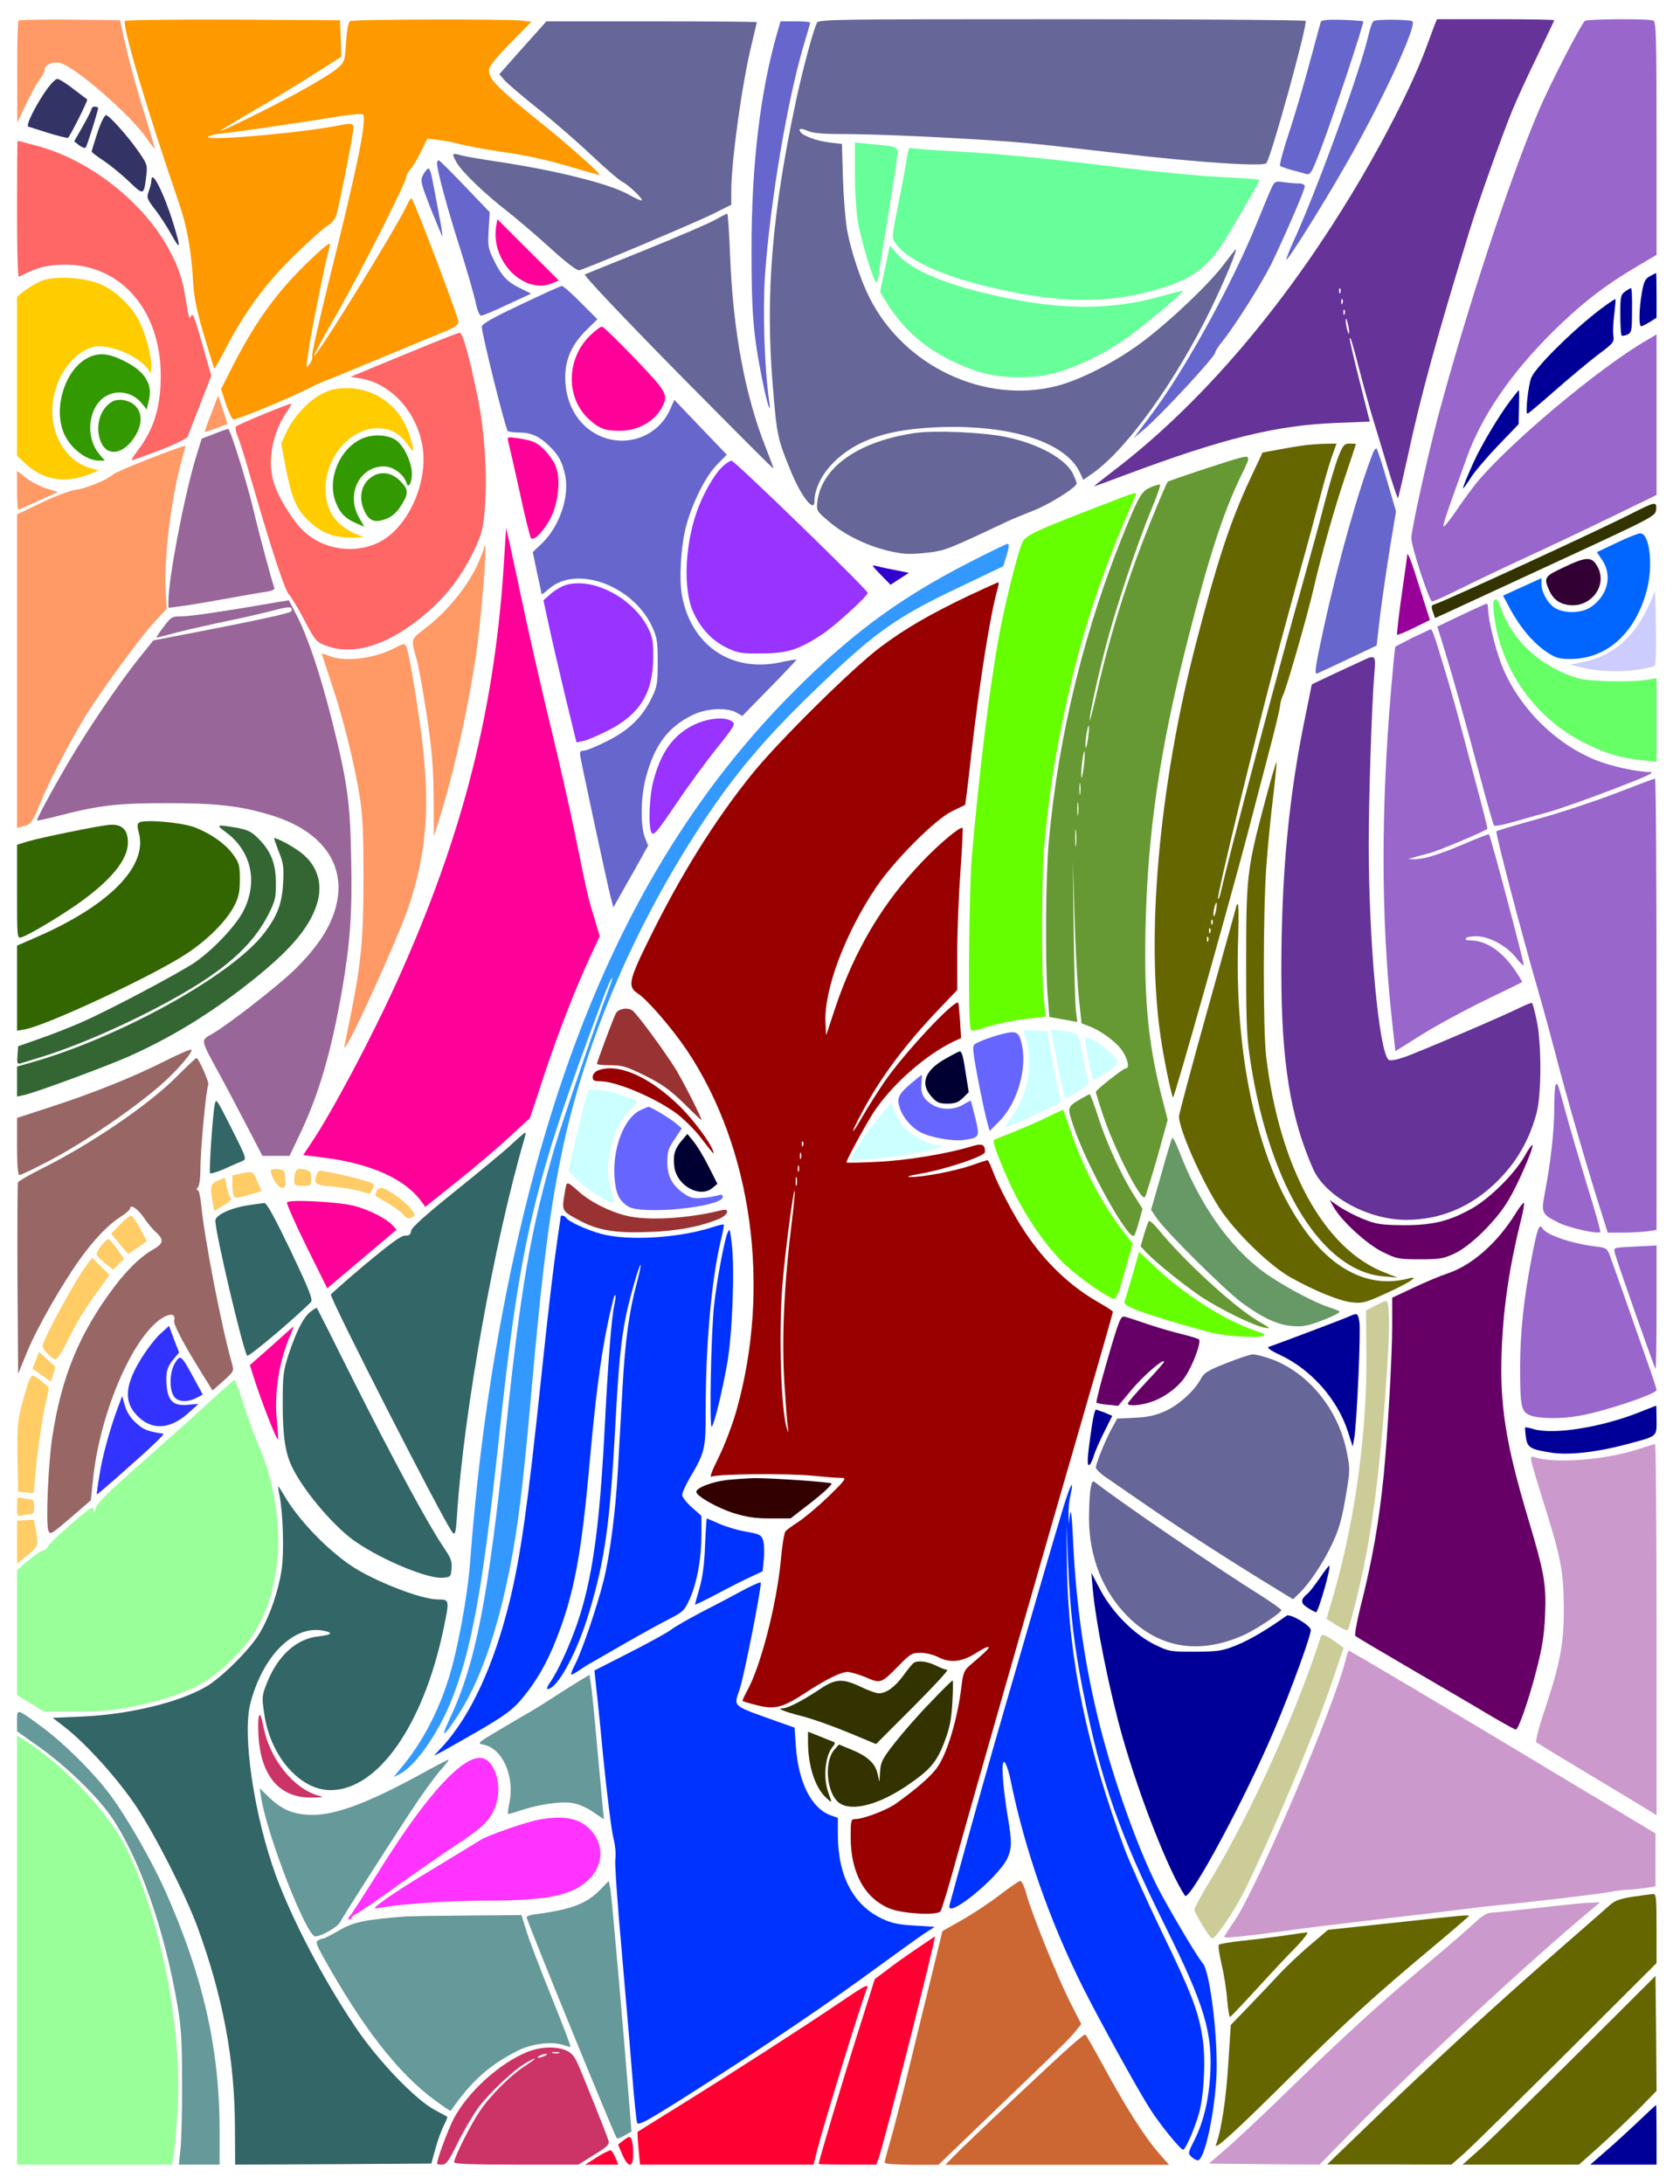<?xml version="1.0" encoding="UTF-8" standalone="no"?>
<svg
   xmlns:dc="http://purl.org/dc/elements/1.1/"
   xmlns:cc="http://creativecommons.org/ns#"
   xmlns:rdf="http://www.w3.org/1999/02/22-rdf-syntax-ns#"
   xmlns:svg="http://www.w3.org/2000/svg"
   xmlns="http://www.w3.org/2000/svg"
   xmlns:sodipodi="http://sodipodi.sourceforge.net/DTD/sodipodi-0.dtd"
   xmlns:inkscape="http://www.inkscape.org/namespaces/inkscape"
   version="1.0"
   width="788pt"
   height="1024pt"
   viewBox="0 0 788 1024"
   preserveAspectRatio="xMidYMid meet"
   id="svg2"
   inkscape:version="0.91 r13725"
   sodipodi:docname="UNADJUSTEDNONRAW_thumb_77a.svg">
  <defs
     id="defs348" />
  <sodipodi:namedview
     pagecolor="#ffffff"
     bordercolor="#666666"
     borderopacity="1"
     objecttolerance="10"
     gridtolerance="10"
     guidetolerance="10"
     inkscape:pageopacity="0"
     inkscape:pageshadow="2"
     inkscape:window-width="1920"
     inkscape:window-height="974"
     id="namedview346"
     showgrid="false"
     inkscape:zoom="0.7375"
     inkscape:cx="443.03431"
     inkscape:cy="326.35938"
     inkscape:window-x="0"
     inkscape:window-y="1"
     inkscape:window-maximized="1"
     inkscape:current-layer="svg2" />
  <g
     transform="translate(0,1024) scale(0.1,-0.1)"
     fill="#000000"
     stroke="none"
     id="g6">
    <path
       d="M87 10144 c-4 -4 -7 -113 -6 -243 l0 -236 40 84 c22 47 51 99 64 117 14 18 25 40 25 48 0 22 37 38 71 31 68 -15 330 -242 405 -351 21 -30 39 -53 40 -51 1 1 -22 80 -52 176 -30 95 -67 230 -83 300 l-28 126 -235 3 c-129 1 -237 -1 -241 -4z"
       id="path8"
       style="fill:#ff9966" />
    <path
       d="M586 10142 c-14 -22 104 -419 253 -853 37 -107 58 -221 66 -359 5 -83 15 -137 51 -260 26 -85 47 -156 49 -158 2 -2 24 37 50 87 90 173 180 298 309 427 67 66 140 133 163 149 32 20 46 38 53 65 13 50 66 312 74 373 8 53 9 53 -73 37 -197 -37 -659 -75 -601 -49 14 6 41 12 60 13 48 4 378 52 527 77 68 11 128 17 134 13 23 -14 -21 -232 -161 -793 -44 -178 -78 -331 -76 -340 3 -9 -3 -27 -13 -40 -17 -23 -17 -19 1 95 17 105 79 409 94 458 9 26 -11 13 -87 -59 -154 -146 -257 -286 -364 -495 l-58 -114 22 -68 c13 -38 28 -71 35 -74 13 -5 248 92 358 147 31 16 74 35 95 42 21 8 133 54 248 102 116 48 243 101 283 117 54 22 72 35 72 49 0 23 -211 579 -220 579 -4 0 -14 -15 -22 -34 -54 -113 -424 -713 -434 -703 -3 2 48 96 113 208 113 199 315 598 319 630 0 9 10 26 21 38 10 11 32 48 48 81 l29 60 50 -6 c28 -3 75 -12 104 -20 30 -8 115 -24 189 -35 139 -20 222 -39 372 -84 47 -14 88 -25 93 -25 12 0 -160 153 -282 250 -207 166 -245 206 -235 250 3 14 49 68 102 121 l95 97 -38 5 c-64 8 -798 7 -812 -2 -8 -5 -15 -41 -19 -100 -6 -91 -6 -92 -44 -124 -20 -18 -100 -66 -176 -108 -138 -76 -387 -198 -368 -181 6 5 82 51 170 102 88 51 213 127 278 169 l118 75 -3 86 -3 85 -502 3 c-276 1 -504 -2 -507 -6z"
       id="path10"
       style="fill:#ff9900" />
    <path
       d="M3832 10133 c-17 -31 -71 -234 -101 -378 -110 -519 -141 -897 -107 -1315 20 -246 22 -256 89 -418 46 -111 107 -187 107 -134 0 58 34 127 88 182 108 108 258 158 497 167 337 12 592 -70 660 -212 l16 -35 46 32 c161 115 388 431 554 772 61 125 124 276 115 276 -2 0 -26 -31 -55 -69 -66 -89 -247 -262 -381 -363 -122 -92 -290 -179 -404 -208 -338 -86 -716 92 -878 415 -39 76 -85 214 -103 307 -9 46 -18 157 -21 248 l-5 165 -59 7 c-58 7 -125 31 -136 50 -11 17 3 18 38 3 27 -11 78 -14 199 -14 172 -1 637 -24 824 -42 61 -5 261 -28 445 -49 356 -42 666 -62 680 -45 22 26 194 650 184 667 -3 4 -518 8 -1144 8 -1075 0 -1140 -1 -1148 -17z"
       id="path12"
       style="fill:#666699" />
    <path
       d="M6195 10137 c-2 -6 -20 -73 -40 -147 -47 -174 -78 -279 -122 -413 -19 -60 -32 -111 -29 -115 4 -3 28 -12 54 -19 26 -7 57 -15 68 -19 20 -5 26 5 64 103 54 139 210 606 204 613 -3 2 -48 5 -100 7 -68 2 -96 -1 -99 -10z"
       id="path14"
       style="fill:#6666cc" />
    <path
       d="M6443 10141 c-6 -3 -16 -31 -23 -61 -39 -172 -242 -730 -354 -974 -20 -44 -34 -81 -32 -83 6 -6 166 248 274 437 166 287 335 650 318 679 -6 10 -169 12 -183 2z"
       id="path16"
       style="fill:#6666cc" />
    <path
       d="M6729 10123 c-6 -16 -22 -59 -36 -97 -66 -183 -224 -490 -387 -751 -321 -518 -696 -948 -1085 -1244 -51 -39 -91 -71 -89 -71 3 0 70 24 149 54 458 171 704 232 989 243 l155 6 -47 186 c-26 102 -47 193 -47 201 1 21 12 -15 48 -155 17 -66 42 -156 55 -200 14 -44 46 -151 72 -238 26 -86 49 -155 51 -153 2 2 22 87 44 187 61 287 138 567 293 1071 43 140 150 440 201 564 20 49 72 162 116 252 43 90 79 165 79 167 0 3 -124 5 -275 5 l-275 0 -11 -27z m-442 -1255 c-3 -8 -6 -5 -6 6 -1 11 2 17 5 13 3 -3 4 -12 1 -19z m10 -50 c-3 -8 -6 -5 -6 6 -1 11 2 17 5 13 3 -3 4 -12 1 -19z m10 -50 c-3 -8 -6 -5 -6 6 -1 11 2 17 5 13 3 -3 4 -12 1 -19z m21 -83 c0 -16 -2 -15 -8 5 -4 14 -8 34 -8 45 0 16 2 15 8 -5 4 -14 8 -34 8 -45z"
       id="path18"
       style="fill:#663399" />
    <path
       d="M7434 10142 c-16 -11 -166 -301 -217 -422 -139 -327 -336 -928 -471 -1430 -47 -177 -126 -533 -126 -572 -1 -40 84 -298 97 -298 8 0 62 24 121 54 60 30 198 96 308 147 109 50 295 138 412 195 l212 103 0 376 0 377 -47 -28 c-224 -130 -646 -484 -798 -669 -18 -22 -61 -80 -94 -129 -34 -50 -61 -82 -61 -74 0 15 21 77 112 328 69 191 207 392 402 585 134 132 242 216 398 308 l88 52 0 546 c0 490 -2 547 -16 553 -22 9 -307 7 -320 -2z"
       id="path20"
       style="fill:#9966cc" />
    <path
       d="M2452 10016 l-110 -124 26 -30 c15 -16 84 -75 153 -130 69 -55 181 -152 250 -217 68 -64 135 -122 149 -128 30 -15 104 -87 89 -87 -6 0 -35 13 -63 29 -86 49 -339 112 -606 152 -74 11 -151 24 -170 29 -51 14 -52 13 -31 -27 22 -44 133 -151 247 -239 43 -34 132 -110 197 -169 78 -71 124 -105 135 -102 46 13 543 223 622 262 l90 45 0 63 c0 141 51 510 96 691 13 54 24 101 24 102 0 2 -222 4 -494 4 l-493 0 -111 -124z"
       id="path22"
       style="fill:#666699" />
    <path
       d="M3646 10088 c-80 -278 -121 -619 -121 -1018 0 -300 8 -401 51 -614 23 -115 43 -173 31 -91 -21 146 -30 420 -19 581 24 348 107 838 187 1100 14 45 25 85 25 88 0 3 -31 6 -69 6 l-70 0 -15 -52z"
       id="path24"
       style="fill:#6666cc" />
    <path
       d="M224 9827 c-52 -71 -106 -177 -91 -181 6 -2 50 -15 95 -30 46 -14 87 -24 91 -22 9 6 95 176 90 180 -2 1 -31 23 -65 49 -33 26 -67 47 -75 47 -8 0 -28 -20 -45 -43z"
       id="path26"
       style="fill:#333366" />
    <path
       d="M430 9731 c0 -5 -18 -42 -41 -82 l-41 -72 23 -18 c13 -10 27 -15 31 -11 6 7 58 171 58 185 0 4 -7 7 -15 7 -8 0 -15 -4 -15 -9z"
       id="path28"
       style="fill:#333366" />
    <path
       d="M457 9618 c-15 -46 -27 -86 -27 -89 0 -3 26 -23 58 -44 31 -21 85 -65 118 -97 68 -65 69 -65 80 27 6 50 4 56 -34 111 -51 74 -140 174 -155 174 -7 0 -25 -37 -40 -82z"
       id="path30"
       style="fill:#333366" />
    <path
       d="M80 9259 c0 -176 3 -319 8 -317 80 41 115 51 185 56 279 18 480 -199 481 -518 0 -149 -32 -254 -110 -355 -20 -26 -30 -46 -23 -43 154 53 253 96 260 113 4 11 31 79 59 152 l51 131 -43 151 c-35 124 -44 147 -52 129 -7 -19 -11 -6 -22 62 -16 105 -35 166 -81 250 -120 222 -372 420 -616 485 -51 14 -93 25 -94 25 -2 0 -3 -144 -3 -321z"
       id="path32"
       style="fill:#ff6666" />
    <path
       d="M4010 9427 c0 -85 6 -181 15 -233 16 -87 68 -261 84 -277 5 -5 12 18 15 50 4 32 25 165 47 295 21 130 39 248 39 262 0 28 -6 30 -132 41 l-68 7 0 -145z"
       id="path34"
       style="fill:#66ff99" />
    <path
       d="M4254 9503 c-3 -27 -21 -122 -39 -213 -33 -162 -33 -165 -14 -191 61 -87 249 -167 522 -223 268 -56 470 -56 676 -1 195 53 270 108 365 270 32 55 78 133 102 174 25 41 42 76 40 78 -2 3 -84 8 -183 13 -98 5 -306 25 -463 44 -365 45 -548 63 -790 77 -107 6 -198 13 -202 15 -4 2 -10 -17 -14 -43z"
       id="path36"
       style="fill:#66ff99" />
    <path
       d="M2050 9473 c0 -32 49 -214 110 -404 32 -102 64 -213 71 -247 8 -38 18 -62 26 -62 8 0 63 23 124 52 l110 51 -46 23 c-64 30 -91 58 -127 131 -29 59 -30 68 -26 145 l5 83 -115 120 c-63 66 -119 122 -124 123 -4 2 -8 -5 -8 -15z"
       id="path38"
       style="fill:#6666cc" />
    <path
       d="M1985 9421 c-14 -28 -13 -35 36 -161 29 -72 53 -129 54 -128 2 2 -6 50 -17 108 -11 58 -24 129 -30 158 -5 28 -13 52 -18 52 -5 0 -16 -13 -25 -29z"
       id="path40"
       style="fill:#6666cc" />
    <path
       d="M710 9393 c0 -9 -5 -31 -12 -49 -11 -31 -9 -36 29 -86 23 -29 57 -82 77 -118 43 -77 45 -66 10 49 -45 146 -104 263 -104 204z"
       id="path42"
       style="fill:#333366" />
    <path
       d="M5969 9369 c-7 -13 -39 -89 -71 -168 -116 -288 -339 -693 -494 -900 l-86 -115 51 43 c79 67 331 339 331 358 0 6 14 28 31 49 61 75 188 277 233 368 64 133 156 345 156 362 0 9 -11 14 -32 14 -18 0 -49 3 -70 6 -31 5 -38 3 -49 -17z"
       id="path44"
       style="fill:#6666cc" />
    <path
       d="M3354 9209 c-28 -16 -174 -79 -325 -140 -151 -61 -280 -113 -286 -116 -7 -3 177 -198 434 -459 246 -249 448 -452 450 -450 2 1 -13 41 -32 89 -100 248 -158 558 -171 921 -4 102 -10 185 -13 185 -3 -1 -29 -14 -57 -30z"
       id="path46"
       style="fill:#666699" />
    <path
       d="M2327 9178 c-26 -164 133 -323 266 -265 l28 12 -144 143 -144 144 -6 -34z"
       id="path48"
       style="fill:#ff0099" />
    <path
       d="M4151 8980 l-23 -109 23 -38 c97 -160 226 -261 424 -331 103 -36 253 -42 365 -13 106 27 241 92 347 168 85 60 266 213 261 219 -2 1 -41 -8 -87 -21 -260 -76 -518 -71 -864 16 -202 51 -336 113 -395 185 l-28 33 -23 -109z"
       id="path50"
       style="fill:#66ff99" />
    <path
       d="M7739 8945 c-22 -12 -29 -25 -38 -78 -13 -73 -15 -157 -3 -157 4 0 22 9 40 20 l32 20 0 105 c0 58 -1 105 -2 105 -2 -1 -15 -7 -29 -15z"
       id="path52"
       style="fill:#000099" />
    <path
       d="M192 8922 c-24 -10 -59 -31 -78 -46 l-34 -27 0 -373 0 -373 43 -40 c82 -75 185 -91 298 -46 l43 17 -33 9 c-129 33 -208 178 -180 331 20 113 95 212 181 238 69 21 216 -38 263 -104 15 -22 15 -22 15 12 0 54 -27 155 -56 212 -38 76 -118 150 -189 178 -82 31 -213 37 -273 12z"
       id="path54"
       style="fill:#ffcc00" />
    <path
       d="M2443 8812 c-134 -63 -183 -91 -183 -104 0 -36 112 -483 122 -490 7 -3 30 -6 52 -6 56 0 94 -17 139 -60 47 -45 64 -76 78 -141 21 -99 -26 -238 -108 -318 l-44 -42 20 -96 c12 -52 21 -97 21 -101 0 -3 16 8 35 25 129 113 393 16 483 -176 24 -52 27 -69 27 -168 0 -100 -3 -115 -28 -167 -45 -92 -106 -151 -209 -203 -49 -25 -99 -45 -110 -45 -17 0 -19 -5 -16 -27 11 -60 129 -611 142 -658 l13 -50 17 30 c9 17 46 82 82 145 l64 115 -15 37 c-22 57 -20 197 6 288 41 149 103 231 217 287 65 32 159 37 206 12 l28 -16 128 131 c71 72 127 132 126 133 -1 2 -36 -4 -77 -13 -229 -48 -416 79 -460 312 -15 79 -5 241 21 334 31 110 92 231 145 283 l44 45 -123 128 -123 129 -20 -45 c-51 -114 -176 -171 -297 -136 -111 33 -185 133 -194 261 -6 98 23 171 95 244 l55 54 -78 78 c-43 44 -83 79 -89 78 -5 0 -92 -39 -192 -87z"
       id="path56"
       style="fill:#6666cc" />
    <path
       d="M7623 8873 c-21 -14 -23 -23 -23 -108 0 -50 3 -94 6 -98 3 -3 16 -1 27 4 20 9 22 18 22 115 1 57 -1 104 -5 103 -3 0 -15 -7 -27 -16z"
       id="path58"
       style="fill:#000099" />
    <path
       d="M7508 8791 c-127 -96 -304 -271 -325 -321 -15 -34 -29 -170 -19 -170 4 0 62 49 129 108 67 59 157 134 200 167 76 57 79 60 74 94 -2 20 0 65 5 100 4 35 7 66 5 68 -2 2 -33 -19 -69 -46z"
       id="path60"
       style="fill:#000099" />
    <path
       d="M2768 8667 c-114 -111 -115 -297 -2 -396 47 -42 73 -51 140 -51 87 0 164 43 200 112 30 57 22 70 -127 226 -78 81 -147 148 -154 150 -7 2 -32 -17 -57 -41z"
       id="path62"
       style="fill:#ff0099" />
    <path
       d="M1930 8591 c-118 -48 -231 -95 -250 -103 l-35 -15 43 -7 c143 -22 265 -154 293 -315 28 -159 -54 -359 -179 -440 -118 -75 -288 -55 -386 47 -51 52 -114 157 -133 222 -29 101 -6 228 61 327 14 20 24 38 22 40 -4 4 -248 -96 -259 -107 -5 -4 -1 -25 8 -46 9 -22 31 -91 49 -154 104 -362 171 -566 191 -587 11 -12 45 -67 73 -122 50 -94 55 -101 100 -118 132 -51 301 4 474 154 92 79 158 165 214 277 40 81 48 107 56 187 16 154 3 381 -32 549 -39 190 -70 300 -84 300 -6 0 -108 -40 -226 -89z"
       id="path64"
       style="fill:#ff6666" />
    <path
       d="M410 8561 c-98 -51 -155 -212 -118 -332 23 -78 106 -149 174 -149 l26 0 -26 30 c-51 61 -57 158 -15 227 49 80 158 84 217 8 l20 -25 10 41 c20 79 -20 141 -123 190 -70 34 -116 36 -165 10z"
       id="path66"
       style="fill:#339900" />
    <path
       d="M1513 8395 c-64 -32 -137 -110 -169 -180 l-25 -54 21 -113 c27 -139 49 -193 103 -246 65 -63 129 -87 227 -83 l35 2 -35 15 c-97 42 -143 110 -143 214 0 147 117 282 243 282 60 0 103 -22 140 -74 34 -47 36 -43 14 32 -41 139 -157 229 -295 230 -50 0 -77 -6 -116 -25z"
       id="path68"
       style="fill:#ffcc00" />
    <path
       d="M7081 8357 c-50 -68 -111 -169 -151 -247 -31 -62 -72 -160 -67 -160 2 0 19 23 37 52 18 28 76 96 128 150 l95 99 2 79 c1 44 1 80 -1 80 -2 0 -21 -24 -43 -53z"
       id="path70"
       style="fill:#000099" />
    <path
       d="M992 8303 c-18 -45 -32 -85 -32 -88 0 -4 102 33 106 38 1 1 -9 31 -21 67 l-22 65 -31 -82z"
       id="path72"
       style="fill:#ff9966" />
    <path
       d="M535 8361 c-63 -27 -93 -119 -62 -193 29 -70 104 -60 157 21 54 81 32 159 -50 175 -14 3 -34 1 -45 -3z"
       id="path74"
       style="fill:#339900" />
    <path
       d="M1005 8206 l-59 -23 -29 -94 c-54 -181 -126 -558 -127 -666 l0 -33 48 6 c26 3 119 18 207 34 88 16 179 32 203 35 27 4 42 11 39 18 -12 32 -70 247 -97 362 -32 134 -110 385 -120 384 -3 0 -32 -10 -65 -23z"
       id="path76"
       style="fill:#996699" />
    <path
       d="M4295 8210 c-266 -38 -440 -159 -461 -321 -5 -43 -4 -45 50 -91 88 -77 222 -136 346 -153 25 -4 81 -2 125 4 80 10 88 13 370 146 28 13 82 35 120 50 71 26 205 110 205 128 0 5 -7 24 -16 43 -34 72 -162 143 -316 175 -106 22 -331 32 -423 19z"
       id="path78"
       style="fill:#666699" />
    <path
       d="M1695 8182 c-104 -49 -161 -190 -121 -295 19 -52 47 -80 98 -101 l37 -16 -25 43 c-62 109 2 240 117 240 42 0 92 -36 105 -76 9 -30 25 -5 26 40 0 49 -30 119 -66 152 -35 33 -115 39 -171 13z"
       id="path80"
       style="fill:#339900" />
    <path
       d="M2383 8174 c3 -11 27 -116 53 -234 25 -118 50 -219 55 -224 14 -15 67 42 96 104 31 65 42 169 23 224 -14 44 -62 101 -99 120 -14 8 -50 17 -80 21 -49 7 -53 6 -48 -11z"
       id="path82"
       style="fill:#ff0099" />
    <path
       d="M6125 8153 c-16 -2 -69 -10 -116 -19 l-87 -16 -55 -117 c-96 -203 -159 -396 -261 -792 -171 -668 -232 -1365 -161 -1838 15 -104 50 -269 57 -277 6 -5 265 915 347 1226 32 124 80 306 106 405 26 99 48 191 49 205 1 14 7 36 14 50 17 35 115 377 141 490 37 162 99 383 151 537 27 81 50 149 50 151 0 1 -13 2 -29 2 -26 0 -31 -6 -54 -62 -13 -35 -41 -128 -62 -208 -20 -80 -68 -255 -106 -390 -107 -376 -342 -1262 -382 -1440 -5 -25 -12 -40 -14 -34 -5 16 171 743 274 1129 25 94 76 280 113 415 38 135 80 292 95 350 15 58 37 135 50 173 l24 67 -57 -1 c-31 -1 -70 -4 -87 -6z m-421 -2182 c-4 -17 -9 -30 -11 -27 -3 2 -2 19 2 36 4 17 9 30 11 27 2 -2 1 -18 -2 -36z m-17 -63 c-3 -8 -6 -5 -6 6 -1 11 2 17 5 13 3 -3 4 -12 1 -19z m-10 -40 c-3 -8 -6 -5 -6 6 -1 11 2 17 5 13 3 -3 4 -12 1 -19z m-10 -40 c-3 -8 -6 -5 -6 6 -1 11 2 17 5 13 3 -3 4 -12 1 -19z"
       id="path84"
       style="fill:#666600" />
    <path
       d="M700 8089 c-85 -33 -161 -66 -170 -74 -27 -25 -125 -65 -176 -72 -26 -3 -99 -31 -161 -61 l-113 -54 0 -735 0 -735 27 7 c37 9 45 18 78 100 45 111 149 310 222 427 85 134 261 373 326 441 l49 52 -5 80 c-9 151 25 435 73 609 11 39 20 72 20 73 0 6 -20 -1 -170 -58z"
       id="path86"
       style="fill:#ff9966" />
    <path
       d="M6439 8114 c-68 -174 -161 -504 -229 -813 -41 -189 -46 -225 -32 -219 5 2 70 32 144 67 l135 64 17 146 c10 80 31 222 46 315 l28 168 -42 144 c-23 79 -45 146 -49 150 -3 4 -12 -6 -18 -22z"
       id="path88"
       style="fill:#6666cc" />
    <path
       d="M5815 8093 c-51 -13 -331 -106 -338 -112 -4 -4 -38 -84 -76 -177 -112 -275 -192 -531 -257 -814 -18 -80 -33 -137 -33 -127 -1 24 34 186 76 347 44 170 146 478 211 635 28 66 47 121 43 123 -4 1 -24 -4 -44 -13 -40 -17 -52 -35 -112 -180 -196 -474 -321 -979 -366 -1485 -14 -163 -17 -541 -6 -702 l9 -117 36 -6 c21 -4 50 -9 66 -12 l29 -5 -7 58 c-3 33 -8 203 -10 379 l-4 320 8 -260 c4 -143 13 -315 20 -382 l13 -122 30 -11 c53 -18 129 -72 158 -113 29 -40 39 -87 19 -87 -12 0 -140 -101 -140 -110 0 -4 14 -49 31 -101 52 -159 180 -412 199 -393 4 5 30 89 58 186 l49 177 -24 93 c-67 258 -87 462 -80 801 9 447 66 838 197 1352 102 401 167 600 253 778 44 89 43 92 -8 80z m-711 -1312 c-4 -28 -9 -50 -11 -47 -3 3 -2 28 2 56 4 28 9 49 12 47 2 -3 1 -28 -3 -56z m-20 -130 c-4 -34 -9 -60 -11 -57 -3 3 -2 32 2 66 4 34 9 59 12 57 2 -3 1 -33 -3 -66z m-17 -133 c-2 -13 -4 -3 -4 22 0 25 2 35 4 23 2 -13 2 -33 0 -45z m-10 -95 c-2 -16 -4 -5 -4 22 0 28 2 40 4 28 2 -13 2 -35 0 -50z m-10 -145 c-2 -18 -4 -4 -4 32 0 36 2 50 4 33 2 -18 2 -48 0 -65z"
       id="path90"
       style="fill:#669933" />
    <path
       d="M3398 8060 c-35 -27 -85 -107 -119 -191 -66 -162 -78 -390 -27 -500 35 -76 88 -133 156 -166 52 -25 67 -28 162 -27 121 0 175 17 281 86 59 37 219 183 219 198 0 14 -624 620 -639 620 -4 0 -20 -9 -33 -20z"
       id="path92"
       style="fill:#9933ff" />
    <path
       d="M80 7941 c0 -50 3 -91 6 -91 3 0 46 19 95 42 l90 41 -55 17 c-30 10 -73 32 -95 50 l-41 32 0 -91z"
       id="path94"
       style="fill:#ff9966" />
    <path
       d="M1737 7999 c-41 -31 -54 -88 -33 -142 22 -59 52 -72 107 -50 29 11 50 30 70 62 37 58 36 76 -5 117 -41 41 -97 47 -139 13z"
       id="path96"
       style="fill:#339900" />
    <path
       d="M5175 7874 c-330 -127 -366 -145 -381 -180 -23 -55 -82 -292 -108 -434 -44 -241 -93 -635 -128 -1040 -13 -152 -18 -773 -6 -802 6 -15 13 -14 83 8 43 14 121 30 174 36 l97 11 -9 71 c-13 107 -12 605 2 741 23 234 42 362 81 555 79 391 178 697 347 1078 8 17 3 16 -152 -44z"
       id="path98"
       style="fill:#66ff00" />
    <path
       d="M7655 7833 c-146 -75 -880 -413 -927 -427 -15 -4 -16 -10 -7 -35 l10 -29 62 28 c34 16 267 123 517 239 446 206 455 211 458 241 4 40 -4 38 -113 -17z"
       id="path100"
       style="fill:#333300" />
    <path
       d="M7754 7769 c-3 -6 -1 -16 5 -22 8 -8 11 -5 11 11 0 24 -5 28 -16 11z"
       id="path102"
       style="fill:none" />
    <path
       d="M2366 7640 c-41 -715 -192 -1313 -507 -2009 -117 -258 -303 -608 -400 -752 l-37 -55 96 -12 c220 -28 380 -99 457 -204 l20 -27 150 120 c83 66 193 160 245 208 l96 89 62 188 c67 203 152 422 222 572 l43 92 -26 88 c-30 98 -31 102 -93 406 -25 121 -74 337 -109 480 -35 144 -89 378 -120 521 -30 143 -64 296 -73 340 l-18 80 -8 -125z"
       id="path104"
       style="fill:#ff0099" />
    <path
       d="M7583 7695 l-93 -44 25 -37 c49 -73 26 -167 -54 -221 -43 -29 -122 -31 -167 -4 -34 20 -64 75 -64 114 l0 26 -90 -41 -90 -41 37 -69 c46 -84 108 -156 170 -197 40 -26 56 -31 109 -31 171 0 306 122 359 325 30 117 12 266 -32 264 -10 0 -60 -20 -110 -44z"
       id="path106"
       style="fill:#0066ff" />
    <path
       d="M4535 7597 c-299 -154 -516 -310 -769 -557 -742 -723 -1198 -1714 -1441 -3132 -55 -324 -94 -646 -120 -993 -12 -161 -58 -410 -101 -547 -50 -158 -124 -299 -218 -412 l-40 -49 31 16 c72 38 175 184 238 338 97 240 149 526 225 1234 100 933 161 1193 492 2073 17 45 35 85 39 87 4 3 -4 -23 -17 -57 -50 -130 -216 -615 -249 -727 -116 -395 -162 -660 -235 -1361 -82 -779 -139 -1069 -260 -1328 -47 -100 -31 -92 42 21 99 155 179 381 238 677 39 194 63 388 100 806 54 616 92 908 156 1199 110 496 335 1018 641 1484 162 247 310 421 564 663 263 251 360 318 658 459 l197 94 16 52 c11 37 12 53 4 53 -6 0 -92 -42 -191 -93z"
       id="path108"
       style="fill:#3399ff" />
    <path
       d="M2270 7671 c0 -7 -15 -45 -33 -84 -45 -97 -141 -215 -232 -285 -81 -62 -79 -55 -51 -152 9 -30 30 -149 48 -265 25 -172 31 -243 32 -389 l1 -178 23 73 c75 238 149 577 182 832 22 177 43 447 36 455 -4 3 -6 0 -6 -7z"
       id="path110"
       style="fill:#ff9966" />
    <path
       d="M6600 7634 c0 -5 -12 -89 -26 -187 -14 -99 -23 -181 -21 -183 3 -3 38 12 79 32 l75 37 -47 148 c-41 133 -60 180 -60 153z"
       id="path112"
       style="fill:#990099" />
    <path
       d="M7333 7579 c-88 -41 -92 -48 -69 -102 19 -45 48 -68 94 -74 102 -14 182 89 137 176 -27 53 -52 53 -162 0z"
       id="path114"
       style="fill:#330033" />
    <path
       d="M4131 7545 l46 -47 43 28 43 28 -59 12 c-33 6 -72 14 -89 19 -30 7 -29 7 16 -40z"
       id="path116"
       style="fill:#3300cc" />
    <path
       d="M2658 7498 c-20 -5 -53 -24 -73 -41 l-36 -32 26 -120 c14 -66 49 -216 77 -333 l52 -213 31 6 c16 3 68 25 114 48 151 76 214 176 215 342 1 75 -3 98 -23 138 -69 140 -255 240 -383 205z"
       id="path118"
       style="fill:#9933ff" />
    <path
       d="M4542 7446 c-182 -87 -299 -155 -412 -240 -131 -98 -481 -444 -603 -596 -176 -218 -335 -474 -483 -775 -95 -192 -101 -222 -53 -253 44 -28 161 -163 231 -267 306 -458 396 -1110 232 -1690 -19 -67 -56 -164 -83 -218 -33 -67 -44 -96 -33 -91 29 13 362 16 477 4 61 -6 121 -11 135 -10 22 0 13 -12 -63 -86 -49 -47 -112 -100 -141 -119 -28 -18 -57 -39 -62 -46 -6 -8 -16 -70 -22 -139 -20 -207 -95 -497 -158 -609 -13 -24 -23 -46 -21 -47 2 -2 32 -11 68 -20 82 -21 119 -12 223 56 101 66 170 100 201 100 14 0 53 -11 86 -25 70 -30 71 -30 154 54 54 56 63 61 103 61 24 0 61 -9 84 -21 55 -28 112 -22 178 21 28 18 53 30 56 27 6 -5 -11 -21 -89 -88 -24 -21 -30 -35 -37 -94 -17 -148 -66 -315 -113 -381 -29 -42 -99 -103 -196 -172 -44 -31 -153 -72 -192 -72 -17 0 -19 -8 -19 -84 0 -170 68 -291 188 -337 62 -23 214 -31 233 -12 5 5 41 122 78 259 68 246 396 1391 617 2153 63 216 114 396 114 400 0 3 -28 22 -62 41 -138 78 -255 189 -351 334 -52 77 -125 216 -152 289 -10 26 -20 47 -23 47 -3 0 -38 -11 -77 -25 -79 -27 -228 -55 -284 -54 -24 0 -9 6 44 15 125 22 305 83 305 102 0 37 -13 42 -65 26 -116 -35 -305 -66 -442 -72 -79 -4 -143 -5 -143 -3 0 12 90 177 128 236 86 130 242 267 374 331 l36 17 -5 81 c-3 44 -7 82 -8 84 -16 19 -254 -236 -347 -371 -33 -49 -80 -123 -104 -165 -58 -101 -56 -81 2 27 86 161 199 312 356 477 l88 92 0 178 c0 99 7 269 15 379 8 109 12 201 10 203 -9 9 -106 -71 -187 -156 -187 -194 -320 -418 -411 -690 l-42 -127 -3 60 c-8 153 93 422 240 638 86 126 274 314 353 353 33 16 61 29 62 30 1 0 14 103 28 230 39 342 89 660 124 782 5 17 7 32 3 31 -4 0 -67 -29 -140 -63z m-775 -2578 c-3 -8 -6 -5 -6 6 -1 11 2 17 5 13 3 -3 4 -12 1 -19z m-10 -60 c-3 -7 -5 -2 -5 12 0 14 2 19 5 13 2 -7 2 -19 0 -25z m-10 -60 c-3 -7 -5 -2 -5 12 0 14 2 19 5 13 2 -7 2 -19 0 -25z m-10 -65 c-3 -10 -5 -2 -5 17 0 19 2 27 5 18 2 -10 2 -26 0 -35z m-21 -155 c-38 -302 -50 -555 -37 -773 6 -93 13 -186 16 -205 4 -32 4 -32 -4 -8 -28 84 -39 448 -21 673 11 141 51 447 57 441 3 -2 -3 -60 -11 -128z"
       id="path120"
       style="fill:#990000" />
    <path
       d="M7762 7469 c-1 -9 -20 -52 -42 -96 -65 -130 -165 -211 -293 -237 l-61 -13 46 -11 c77 -20 179 -25 263 -13 44 6 83 15 87 19 5 5 7 89 5 188 -1 98 -4 172 -5 163z"
       id="path122"
       style="fill:#ccccff" />
    <path
       d="M1310 7418 c-259 -45 -417 -68 -457 -68 -47 0 -50 -2 -86 -50 -21 -27 -35 -50 -33 -50 2 0 46 11 98 25 51 13 161 38 243 55 83 17 180 40 217 50 43 12 70 15 74 9 3 -6 3 -13 0 -16 -8 -9 -171 -44 -424 -93 l-223 -43 -65 -81 c-76 -95 -186 -253 -280 -403 -74 -117 -206 -355 -200 -360 2 -2 48 8 102 22 189 49 274 59 509 59 232 0 343 -13 485 -56 250 -76 363 -243 301 -446 -27 -89 -86 -177 -185 -275 -78 -77 -319 -265 -396 -308 -48 -27 -49 -24 30 -169 32 -58 92 -171 134 -252 l77 -148 63 0 64 0 42 88 c94 194 152 391 204 687 39 226 49 369 43 626 -5 264 -17 349 -92 649 -54 213 -112 385 -163 484 l-37 71 -45 -7z"
       id="path124"
       style="fill:#996699" />
    <path
       d="M7006 7421 c-4 -5 -2 -41 4 -80 35 -251 196 -473 425 -586 98 -49 166 -69 268 -80 l67 -7 0 196 0 196 -42 -7 c-72 -13 -269 -9 -323 6 -169 48 -309 173 -362 322 -17 48 -26 58 -37 40z"
       id="path126"
       style="fill:#66ff66" />
    <path
       d="M6853 7355 l-111 -53 38 -124 c42 -138 83 -284 166 -593 30 -115 59 -213 62 -216 4 -4 43 3 87 16 44 13 121 34 171 48 50 14 185 62 300 106 166 64 201 80 171 81 -56 0 -184 28 -250 55 -197 79 -369 254 -446 453 -29 77 -61 209 -61 257 0 14 -3 25 -7 24 -5 0 -58 -25 -120 -54z"
       id="path128"
       style="fill:#9966cc" />
    <path
       d="M6626 7250 c-43 -22 -80 -41 -81 -42 -2 -2 -10 -86 -19 -188 -49 -572 -49 -1079 2 -1555 l17 -154 120 75 c66 42 199 114 295 161 96 46 177 86 179 88 2 2 -16 31 -39 64 -58 83 -132 131 -201 131 -18 0 -28 4 -24 10 3 6 25 10 49 10 58 0 138 -42 183 -96 19 -25 38 -43 40 -40 4 4 -155 605 -163 614 -1 2 -56 -19 -121 -47 -120 -51 -188 -71 -233 -70 l-25 1 25 7 c14 5 47 13 73 20 36 8 260 102 274 115 1 1 -18 78 -43 171 -25 94 -63 238 -85 320 -22 83 -49 177 -59 210 -10 33 -30 99 -45 148 -14 48 -29 87 -33 86 -4 0 -42 -18 -86 -39z"
       id="path130"
       style="fill:#9966cc" />
    <path
       d="M1856 7204 c-95 -52 -238 -70 -311 -40 -19 8 -35 13 -35 11 0 -3 20 -66 45 -140 55 -163 108 -378 132 -529 14 -86 18 -172 18 -381 0 -286 -11 -400 -60 -645 -13 -63 -26 -128 -29 -145 -15 -78 245 490 301 654 85 255 102 477 59 809 -24 186 -60 394 -72 414 -7 11 -14 10 -48 -8z"
       id="path132"
       style="fill:#ff9966" />
    <path
       d="M6390 7142 c-19 -9 -80 -37 -136 -63 l-101 -48 -31 -153 c-77 -371 -112 -739 -112 -1190 0 -425 42 -687 149 -929 57 -129 258 -239 436 -239 164 0 309 62 431 184 89 89 148 192 181 316 24 88 24 333 0 439 -9 41 -18 76 -21 78 -2 2 -26 -7 -53 -20 -72 -37 -468 -206 -543 -233 -44 -15 -69 -19 -77 -13 -45 38 -93 552 -93 1009 0 219 14 648 26 798 8 92 6 93 -56 64z"
       id="path134"
       style="fill:#663399" />
    <path
       d="M3252 6840 c-95 -48 -152 -127 -187 -261 -20 -74 -25 -215 -9 -243 10 -16 24 0 113 131 56 83 142 201 192 263 84 105 90 115 73 127 -33 24 -115 16 -182 -17z"
       id="path136"
       style="fill:#9933ff" />
    <path
       d="M5927 6458 c-78 -295 -82 -333 -82 -733 0 -304 3 -355 23 -480 93 -578 337 -967 622 -990 l65 -6 -60 24 c-284 109 -493 491 -556 1012 -15 126 -15 686 1 896 6 85 20 228 31 317 11 90 18 166 16 168 -2 2 -29 -91 -60 -208z"
       id="path138"
       style="fill:#666600" />
    <path
       d="M7575 6519 c-99 -38 -263 -92 -365 -120 -102 -28 -188 -54 -191 -57 -6 -7 117 -476 197 -752 20 -69 56 -200 80 -292 49 -189 134 -484 200 -695 l45 -143 68 0 c37 0 89 3 115 6 l46 7 0 1058 c0 583 -3 1059 -7 1058 -5 0 -89 -32 -188 -70z"
       id="path140"
       style="fill:#9966cc" />
    <path
       d="M653 6383 c-10 -7 -10 -18 -2 -47 44 -159 -142 -346 -493 -496 l-78 -34 0 -199 0 -200 35 6 c101 17 609 254 763 357 102 68 188 156 223 227 19 37 24 64 24 120 0 63 -3 76 -30 114 -36 51 -105 100 -183 130 -61 23 -236 38 -259 22z"
       id="path142"
       style="fill:#336600" />
    <path
       d="M510 6372 c-52 -5 -317 -59 -378 -77 l-52 -16 0 -220 c0 -218 0 -220 21 -214 36 12 161 86 257 152 159 111 242 210 242 292 0 62 -29 89 -90 83z"
       id="path144"
       style="fill:#336600" />
    <path
       d="M1058 6339 c119 -87 153 -230 86 -366 -34 -71 -147 -190 -235 -249 -81 -53 -392 -218 -523 -276 -50 -22 -138 -57 -196 -77 l-105 -37 -3 -43 c-3 -37 -1 -42 15 -37 10 3 50 15 88 27 199 60 484 189 695 314 201 119 315 228 383 365 27 55 32 74 31 140 0 90 -23 149 -82 208 -33 33 -50 41 -104 51 -93 16 -97 14 -50 -20z"
       id="path146"
       style="fill:#336633" />
    <path
       d="M1307 6248 c22 -53 25 -73 21 -147 -5 -99 -27 -156 -90 -238 -152 -198 -687 -493 -1101 -608 l-57 -16 0 -71 0 -70 32 7 c52 11 372 129 487 179 201 89 390 204 581 356 179 142 267 245 304 353 36 105 3 200 -89 261 -44 30 -96 56 -109 56 -2 0 8 -28 21 -62z"
       id="path148"
       style="fill:#336633" />
    <path
       d="M5800 5995 c0 -3 -61 -222 -135 -486 -74 -265 -135 -492 -135 -504 0 -61 106 -300 190 -430 72 -111 233 -268 332 -324 116 -65 232 -112 291 -118 47 -5 63 -1 157 42 105 47 164 85 110 71 -185 -50 -363 37 -508 252 -207 303 -314 798 -294 1355 2 81 2 147 -2 147 -3 0 -6 -2 -6 -5z"
       id="path150"
       style="fill:#666600" />
    <path
       d="M2889 5489 c-12 -23 -89 -228 -89 -238 0 -3 29 -6 63 -6 56 0 76 -6 163 -49 80 -40 115 -65 182 -130 45 -45 82 -80 82 -78 0 13 -78 167 -119 236 -51 83 -184 264 -205 278 -23 16 -65 8 -77 -13z"
       id="path152"
       style="fill:#993333" />
    <path
       d="M4804 5394 c47 -122 25 -271 -59 -393 l-34 -49 62 25 c49 20 195 89 204 97 1 1 -4 27 -13 58 -8 31 -23 106 -32 165 l-19 108 -58 3 c-50 3 -57 1 -51 -14z"
       id="path154"
       style="fill:#ccffff" />
    <path
       d="M4936 5379 c18 -103 56 -284 59 -288 3 -2 29 11 60 30 40 24 54 38 50 50 -3 9 -14 61 -25 114 -10 54 -22 101 -27 106 -4 4 -34 11 -66 15 l-57 7 6 -34z"
       id="path156"
       style="fill:#ccffff" />
    <path
       d="M4680 5386 c-25 -7 -61 -20 -82 -29 -35 -15 -36 -16 -31 -59 6 -54 49 -270 64 -322 l11 -39 43 43 c89 88 137 259 105 375 -14 51 -26 54 -110 31z"
       id="path158"
       style="fill:#6666ff" />
    <path
       d="M5090 5360 c0 -19 27 -155 35 -178 3 -9 23 0 65 29 56 40 59 44 46 63 -16 26 -103 93 -128 99 -13 4 -18 0 -18 -13z"
       id="path160"
       style="fill:#ccffff" />
    <path
       d="M774 5265 c-146 -74 -337 -151 -541 -217 l-153 -50 0 -134 c0 -89 4 -134 11 -134 6 0 59 25 117 55 181 92 441 270 570 389 69 65 125 132 120 144 -1 4 -57 -19 -124 -53z"
       id="path162"
       style="fill:#996666" />
    <path
       d="M4432 5274 c-95 -54 -117 -116 -63 -176 25 -28 36 -33 75 -33 36 0 51 6 73 27 l27 27 -13 81 c-13 87 -19 110 -30 110 -3 0 -34 -16 -69 -36z"
       id="path164"
       style="fill:#000033" />
    <path
       d="M829 5192 c-126 -128 -401 -316 -628 -429 -62 -31 -115 -62 -117 -67 -2 -6 -3 -211 -2 -455 l3 -443 43 105 c44 107 160 311 243 427 68 96 134 165 190 201 27 18 49 36 49 41 0 24 34 2 63 -39 17 -26 44 -59 60 -72 37 -35 34 -52 -15 -80 -58 -33 -120 -93 -182 -175 -164 -218 -248 -422 -291 -706 -19 -126 -31 -406 -18 -437 8 -21 13 -18 104 60 l95 82 11 105 c35 321 196 684 335 756 33 17 52 10 45 -17 -5 -18 41 -106 135 -257 l45 -72 51 45 c48 43 50 47 41 78 -48 165 -130 589 -145 745 -4 40 -11 72 -17 72 -7 0 -7 4 1 12 7 7 12 42 12 89 0 85 27 376 37 392 6 10 -46 128 -56 126 -3 0 -45 -40 -92 -87z"
       id="path166"
       style="fill:#996666" />
    <path
       d="M2803 5220 c-13 -6 -23 -18 -23 -30 0 -16 6 -20 35 -20 76 0 262 -79 362 -154 32 -25 81 -73 108 -108 63 -82 68 -87 59 -63 -16 43 -91 143 -153 205 -144 142 -294 208 -388 170z"
       id="path168"
       style="fill:#990000" />
    <path
       d="M4277 5163 c-63 -53 -72 -72 -57 -117 16 -48 54 -92 99 -116 50 -25 152 -43 205 -35 71 11 72 13 51 102 -11 43 -20 79 -21 81 -1 2 -17 -6 -35 -17 -43 -26 -104 -27 -146 -1 -41 25 -56 53 -51 101 2 21 3 39 1 39 -1 0 -22 -17 -46 -37z"
       id="path170"
       style="fill:#6666ff" />
    <path
       d="M7297 5153 c-4 -3 -7 -54 -7 -112 0 -108 -17 -253 -44 -395 -18 -94 -15 -100 68 -141 48 -23 182 -53 192 -42 3 2 -24 98 -60 213 -35 115 -81 270 -101 344 -41 149 -39 143 -48 133z"
       id="path172"
       style="fill:#9966cc" />
    <path
       d="M2746 5081 c-8 -26 -29 -112 -47 -190 l-33 -141 43 -44 c40 -40 144 -106 168 -106 6 0 2 24 -8 53 -22 64 -23 122 -4 205 19 81 49 139 93 180 19 18 32 35 29 38 -16 16 -144 54 -182 54 l-44 0 -15 -49z"
       id="path174"
       style="fill:#ccffff" />
    <path
       d="M5067 5086 c-63 -38 -63 -36 -28 -138 62 -181 256 -529 280 -502 5 5 15 35 24 68 l16 58 -36 57 c-60 93 -132 249 -170 368 -20 62 -39 113 -42 112 -3 0 -23 -11 -44 -23z"
       id="path176"
       style="fill:#669933" />
    <path
       d="M1007 5059 c-10 -52 -27 -311 -22 -320 3 -4 33 5 68 20 34 16 72 32 84 37 21 9 19 13 -51 153 -71 140 -73 144 -79 110z"
       id="path178"
       style="fill:#336666" />
    <path
       d="M4134 5014 c-69 -83 -149 -203 -141 -211 10 -9 227 14 330 36 90 19 119 31 76 31 -37 0 -120 44 -157 82 -18 20 -39 55 -46 78 l-13 43 -49 -59z"
       id="path180"
       style="fill:#ccffff" />
    <path
       d="M3001 5033 c-73 -36 -127 -175 -119 -307 5 -80 20 -114 64 -143 63 -41 444 -3 444 45 0 10 -6 12 -22 7 -13 -4 -45 -10 -73 -12 -41 -4 -57 0 -85 19 -56 38 -80 82 -80 148 0 49 5 66 34 108 l34 51 -22 19 c-23 22 -122 82 -134 82 -4 0 -22 -8 -41 -17z"
       id="path182"
       style="fill:#6666ff" />
    <path
       d="M4925 5008 c-33 -17 -105 -49 -160 -71 -55 -22 -102 -41 -104 -43 -9 -8 54 -165 104 -262 69 -132 153 -248 234 -325 67 -62 204 -157 227 -157 7 0 19 24 28 53 8 28 24 86 37 129 l22 76 -45 59 c-101 130 -190 302 -247 473 -18 52 -33 95 -34 96 -1 1 -29 -12 -62 -28z"
       id="path184"
       style="fill:#66ff00" />
    <path
       d="M2397 4872 c-34 -32 -153 -130 -264 -219 -140 -113 -203 -169 -205 -185 -2 -17 -9 -23 -28 -22 -18 1 -68 -36 -185 -133 -88 -74 -161 -139 -163 -143 -6 -17 540 -1086 572 -1118 11 -11 15 5 20 90 32 479 174 1273 315 1756 5 17 8 32 5 32 -2 0 -33 -26 -67 -58z"
       id="path186"
       style="fill:#336666" />
    <path
       d="M3197 4891 c-33 -39 -41 -69 -34 -123 12 -88 119 -147 178 -99 l24 20 -42 83 c-23 46 -55 98 -71 117 l-28 34 -27 -32z"
       id="path188"
       style="fill:#000033" />
    <path
       d="M5498 4904 c-3 -5 -27 -83 -52 -173 l-47 -164 28 -41 c42 -62 318 -335 397 -394 98 -72 170 -105 239 -110 48 -4 72 1 143 28 47 18 81 36 77 40 -4 4 -26 13 -48 20 -76 24 -232 109 -314 170 -160 121 -297 318 -391 564 -15 38 -29 65 -32 60z"
       id="path190"
       style="fill:#669966" />
    <path
       d="M7150 4817 c-45 -79 -157 -191 -240 -240 -108 -62 -186 -82 -325 -82 -106 1 -128 4 -188 28 -37 14 -88 41 -114 58 l-46 32 19 -34 c37 -65 156 -174 230 -210 65 -32 75 -34 174 -34 94 0 111 3 164 28 75 35 198 157 253 252 45 76 116 241 111 255 -2 5 -19 -19 -38 -53z"
       id="path192"
       style="fill:#660066" />
    <path
       d="M1270 4751 c0 -27 35 -81 52 -81 16 0 19 7 16 43 -3 39 -5 42 -35 45 -18 2 -33 -1 -33 -7z"
       id="path194"
       style="fill:#ffcc66" />
    <path
       d="M1386 4744 c-3 -9 -6 -27 -6 -40 0 -21 4 -24 40 -24 39 0 40 1 40 34 0 26 -5 35 -22 40 -35 9 -45 7 -52 -10z"
       id="path196"
       style="fill:#ffcc66" />
    <path
       d="M1133 4738 l-43 -9 0 -50 c0 -31 5 -51 13 -54 6 -3 37 3 68 13 l56 17 -18 41 c-9 23 -21 44 -26 46 -4 3 -27 1 -50 -4z"
       id="path198"
       style="fill:#ffcc66" />
    <path
       d="M1486 4734 c-17 -45 -10 -51 75 -58 45 -4 102 -14 127 -21 25 -8 47 -13 48 -12 1 1 6 12 13 24 11 21 8 23 -56 42 -59 17 -172 41 -194 41 -4 0 -10 -7 -13 -16z"
       id="path200"
       style="fill:#ffcc66" />
    <path
       d="M1023 4705 c-36 -15 -39 -31 -25 -107 l7 -36 43 25 c29 17 40 29 33 37 -5 6 -13 30 -18 53 l-8 41 -32 -13z"
       id="path202"
       style="fill:#ffcc66" />
    <path
       d="M2656 4683 c-3 -10 -8 -40 -12 -66 -7 -54 -4 -59 78 -102 83 -44 167 -58 318 -52 134 4 245 25 333 62 45 19 52 51 10 40 -155 -39 -344 -50 -443 -26 -82 20 -172 65 -228 116 -43 38 -51 43 -56 28z"
       id="path204"
       style="fill:#993333" />
    <path
       d="M1766 4654 c-3 -9 -6 -17 -6 -19 0 -2 24 -17 53 -33 28 -16 63 -41 76 -55 19 -21 28 -24 42 -16 18 9 18 11 -3 40 -26 35 -116 99 -140 99 -9 0 -19 -7 -22 -16z"
       id="path206"
       style="fill:#ffcc66" />
    <path
       d="M1346 4602 c-3 -5 38 -98 91 -206 l98 -197 163 138 162 137 -20 22 c-30 31 -108 71 -176 89 -73 20 -308 32 -318 17z"
       id="path208"
       style="fill:#ff0099" />
    <path
       d="M7112 4555 c-86 -141 -207 -248 -322 -286 -36 -12 -109 -43 -162 -68 l-98 -46 0 -135 c0 -136 -21 -506 -40 -700 -22 -218 -54 -402 -111 -624 -16 -66 -26 -123 -22 -127 4 -4 127 -77 273 -162 146 -85 312 -182 368 -216 57 -33 107 -61 112 -61 12 0 59 133 97 280 27 105 36 162 40 256 7 144 -4 202 -81 459 -104 348 -133 532 -122 790 8 200 37 393 92 612 9 35 14 67 12 72 -1 5 -18 -15 -36 -44z"
       id="path210"
       style="fill:#660066" />
    <path
       d="M1168 4589 c-84 -12 -158 -46 -158 -73 1 -60 125 -587 149 -633 5 -9 211 164 299 251 11 11 -5 52 -94 240 -75 156 -113 226 -124 225 -8 -1 -41 -5 -72 -10z"
       id="path212"
       style="fill:#336666" />
    <path
       d="M562 4497 l-41 -42 40 -48 40 -47 44 30 44 30 -32 60 c-18 33 -37 60 -42 60 -6 0 -30 -19 -53 -43z"
       id="path214"
       style="fill:#ffcc66" />
    <path
       d="M2630 4535 c0 -3 -7 -49 -15 -103 -20 -139 -40 -306 -75 -637 -65 -619 -97 -845 -149 -1061 -75 -305 -183 -538 -315 -683 l-41 -44 35 18 c19 10 100 56 180 102 118 69 154 96 195 144 69 82 119 167 165 285 82 208 117 393 155 819 34 380 63 579 111 769 11 44 16 23 5 -25 -13 -61 -29 -262 -46 -599 -24 -455 -58 -692 -130 -900 -37 -105 -91 -222 -127 -272 -11 -16 -15 -28 -10 -28 46 0 139 170 196 362 72 239 97 413 121 853 16 303 27 417 51 535 17 82 63 244 69 239 2 -2 -7 -44 -20 -92 -34 -127 -53 -266 -65 -482 -6 -105 -15 -273 -21 -375 -11 -204 -38 -414 -69 -536 -31 -122 -99 -323 -132 -387 -29 -58 -27 -60 22 -27 14 10 41 27 60 37 19 11 90 52 158 91 68 39 157 88 198 109 69 35 75 42 99 95 34 76 55 189 55 300 l0 90 -45 40 c-25 22 -45 48 -45 58 0 11 16 46 35 79 72 122 75 136 75 319 0 306 27 609 70 791 10 42 17 78 15 79 -2 2 -25 -3 -52 -12 -157 -51 -394 -66 -522 -32 -67 18 -155 58 -166 76 -6 10 -25 14 -25 5z"
       id="path216"
       style="fill:#0033ff" />
    <path
       d="M5388 4514 c-3 -5 -13 -33 -22 -63 l-16 -55 27 -29 c47 -49 174 -151 256 -207 88 -58 244 -135 297 -145 32 -6 30 -3 -23 27 -113 65 -346 278 -473 432 -22 27 -43 45 -46 40z"
       id="path218"
       style="fill:#669933" />
    <path
       d="M7186 4351 c-39 -199 -55 -355 -56 -516 0 -191 5 -214 46 -231 40 -17 147 -18 230 -3 121 21 364 103 364 121 0 6 -18 62 -41 126 -108 309 -162 461 -176 499 -15 40 -17 42 -67 48 -113 13 -232 54 -251 85 -15 25 -24 1 -49 -129z"
       id="path220"
       style="fill:#9966cc" />
    <path
       d="M3412 4458 c-15 -36 -49 -218 -62 -333 -15 -125 -24 -594 -11 -575 14 23 48 163 72 297 24 136 36 444 21 563 -8 69 -9 73 -20 48z"
       id="path222"
       style="fill:#0033ff" />
    <path
       d="M475 4399 c-14 -17 -24 -36 -22 -42 2 -6 20 -24 40 -41 l38 -30 25 26 26 25 -33 47 c-18 25 -36 46 -40 46 -4 0 -19 -14 -34 -31z"
       id="path224"
       style="fill:#ffcc66" />
    <path
       d="M7632 4393 c-64 -4 -64 -4 -57 -31 10 -39 184 -534 190 -540 3 -3 5 126 5 286 l0 292 -37 -2 c-21 -1 -67 -3 -101 -5z"
       id="path226"
       style="fill:#9966cc" />
    <path
       d="M5312 4261 c-18 -59 -34 -115 -37 -123 -5 -12 10 -22 57 -41 61 -24 251 -81 352 -106 66 -16 197 -25 232 -17 26 7 23 9 -38 30 -142 50 -326 168 -465 300 l-70 66 -31 -109z"
       id="path228"
       style="fill:#66ff00" />
    <path
       d="M407 4309 c-57 -76 -207 -352 -207 -382 0 -13 31 -46 57 -61 8 -5 28 24 59 85 50 100 73 139 148 242 l49 69 -40 40 -40 40 -26 -33z"
       id="path230"
       style="fill:#ffcc66" />
    <path
       d="M6451 4118 l-44 -23 2 -195 c4 -396 -58 -828 -173 -1203 l-14 -48 46 -29 c25 -16 49 -27 53 -24 4 2 23 70 43 152 58 238 92 465 121 797 34 385 39 595 16 595 -4 0 -26 -10 -50 -22z"
       id="path232"
       style="fill:#cccc99" />
    <path
       d="M1456 4089 c-33 -26 -65 -89 -102 -199 -25 -77 -28 -98 -28 -230 0 -154 12 -237 47 -305 58 -116 204 -285 302 -349 128 -86 334 -170 401 -164 38 3 39 4 42 44 3 34 -4 50 -42 106 -68 100 -239 417 -422 782 -90 181 -166 331 -168 333 -1 2 -15 -6 -30 -18z"
       id="path234"
       style="fill:#336666" />
    <path
       d="M6321 4064 c-28 -12 -319 -122 -371 -140 -9 -3 12 -18 55 -38 144 -67 269 -208 317 -358 l23 -71 7 39 c12 68 32 508 24 547 -8 42 -8 42 -55 21z"
       id="path236"
       style="fill:#000099" />
    <path
       d="M5196 3870 c-32 -110 -56 -203 -53 -207 4 -3 28 -8 54 -10 l48 -5 61 73 c53 65 154 152 154 134 0 -4 -38 -48 -85 -97 -47 -50 -85 -95 -85 -99 0 -13 51 -11 102 5 62 18 132 68 166 119 36 52 78 165 66 176 -5 5 -43 16 -84 26 -41 10 -113 31 -160 47 -47 16 -94 32 -105 34 -18 5 -26 -14 -79 -196z"
       id="path238"
       style="fill:#660066" />
    <path
       d="M749 3983 c-24 -23 -66 -78 -93 -124 -75 -125 -75 -203 0 -269 65 -57 146 -49 227 24 l48 43 -48 -4 c-67 -7 -94 16 -101 85 -6 64 1 93 33 130 l25 30 -24 62 -23 63 -44 -40z"
       id="path240"
       style="fill:#3333ff" />
    <path
       d="M1274 3929 l-102 -90 18 -57 c33 -106 108 -298 114 -291 2 2 -1 40 -5 84 -14 128 9 279 61 400 11 25 18 45 17 45 -1 0 -48 -41 -103 -91z"
       id="path242"
       style="fill:#ff0099" />
    <path
       d="M5965 3968 c-11 -7 -45 -18 -75 -24 -43 -10 -48 -13 -23 -13 32 -1 109 24 128 41 14 12 -6 10 -30 -4z"
       id="path244"
       style="fill:none" />
    <path
       d="M5695 3940 c-4 -6 11 -10 36 -10 48 0 49 4 2 13 -18 4 -35 2 -38 -3z"
       id="path246"
       style="fill:none" />
    <path
       d="M168 3861 l-16 -39 44 -30 43 -31 11 35 c7 20 10 36 8 37 -2 1 -19 17 -39 35 l-36 33 -15 -40z"
       id="path248"
       style="fill:#ffcc66" />
    <path
       d="M5679 3874 c-5 -15 -8 -28 -6 -31 2 -2 35 10 73 26 l69 30 -63 1 c-59 0 -63 -2 -73 -26z"
       id="path250"
       style="fill:none" />
    <path
       d="M5752 3848 c-85 -33 -105 -46 -118 -71 -30 -57 -102 -123 -167 -153 -47 -21 -82 -29 -144 -32 l-83 -4 -24 -44 c-30 -53 -76 -167 -76 -186 1 -7 19 -25 41 -41 22 -15 97 -67 167 -115 152 -106 363 -243 567 -369 l150 -92 28 27 c48 45 115 146 156 234 30 63 45 114 62 215 22 128 22 135 6 215 -40 202 -184 377 -362 438 -32 11 -68 20 -79 19 -12 0 -67 -18 -124 -41z"
       id="path252"
       style="fill:#666699" />
    <path
       d="M821 3849 c-26 -42 -28 -124 -5 -157 18 -26 61 -29 105 -7 l30 16 -42 77 c-59 109 -63 112 -88 71z"
       id="path254"
       style="fill:#3333ff" />
    <path
       d="M126 3737 c-44 -150 -47 -173 -44 -333 l3 -159 37 -3 36 -3 7 78 c9 109 33 276 51 352 l14 64 -32 28 c-18 16 -38 28 -45 29 -6 0 -19 -24 -27 -53z"
       id="path256"
       style="fill:#ffcc66" />
    <path
       d="M980 3664 c-63 -58 -207 -187 -320 -287 -162 -142 -206 -187 -211 -211 -4 -17 -7 -23 -8 -13 0 9 -5 17 -9 17 -14 0 -197 -159 -206 -180 -5 -11 -16 -20 -23 -20 -8 0 -39 -21 -69 -46 l-54 -46 0 -293 0 -293 62 -38 63 -39 155 0 c125 0 177 5 265 23 235 50 344 102 465 222 126 125 187 258 210 456 19 167 -14 379 -84 539 -20 44 -52 133 -73 198 -20 64 -40 117 -43 117 -3 -1 -57 -48 -120 -106z"
       id="path258"
       style="fill:#99ff99" />
    <path
       d="M551 3635 c-36 -97 -71 -224 -85 -315 -8 -47 -13 -86 -12 -87 2 -2 75 61 163 140 89 78 156 143 150 144 -77 12 -92 18 -128 50 -26 23 -44 51 -53 81 l-13 46 -22 -59z"
       id="path260"
       style="fill:#3333ff" />
    <path
       d="M7692 3619 c-177 -71 -400 -107 -496 -81 -22 7 -41 10 -42 9 -2 -1 0 -22 3 -45 7 -50 19 -58 122 -74 78 -12 208 2 344 38 154 41 147 35 147 115 0 38 -1 69 -2 68 -2 -1 -36 -14 -76 -30z"
       id="path262"
       style="fill:#000099" />
    <path
       d="M5122 3558 c-20 -133 -25 -188 -15 -188 6 0 15 18 22 39 6 22 29 74 50 116 l38 76 -35 15 c-19 7 -38 14 -42 14 -4 0 -12 -33 -18 -72z"
       id="path264"
       style="fill:#000099" />
    <path
       d="M7685 3445 c-152 -50 -385 -69 -484 -39 -22 7 -23 5 -16 -27 4 -18 28 -97 52 -174 85 -269 97 -332 98 -505 0 -174 -16 -257 -96 -498 -23 -68 -37 -127 -33 -131 5 -5 124 -77 264 -161 140 -84 265 -159 278 -168 l22 -14 0 871 c0 479 -3 871 -7 870 -5 -1 -39 -11 -78 -24z"
       id="path266"
       style="fill:#cc99cc" />
    <path
       d="M3408 3300 c-68 -8 -141 -36 -142 -55 0 -20 97 -75 175 -100 62 -19 101 -25 173 -25 l94 0 58 45 c81 61 139 113 134 119 -7 7 -289 26 -362 25 -35 -1 -93 -5 -130 -9z"
       id="path268"
       style="fill:#330000" />
    <path
       d="M5115 3258 c-4 -24 -7 -87 -7 -140 1 -180 65 -341 182 -458 151 -151 339 -180 548 -85 56 26 172 103 172 115 0 4 -42 34 -92 66 -221 138 -670 446 -785 536 -8 6 -13 -4 -18 -34z"
       id="path270"
       style="fill:#666699" />
    <path
       d="M4991 3183 c-16 -54 -46 -152 -65 -218 -19 -66 -89 -304 -154 -530 -66 -225 -164 -567 -217 -760 -53 -192 -99 -358 -101 -367 -22 -76 226 124 271 218 21 46 22 79 2 194 -24 148 -32 263 -17 258 8 -2 22 -44 32 -94 66 -321 183 -655 339 -966 78 -155 259 -483 314 -568 46 -72 142 -190 154 -190 12 0 57 105 76 175 23 85 31 258 15 352 -19 123 -53 211 -190 493 -70 146 -148 319 -173 385 -179 480 -264 891 -272 1310 l-3 220 8 -190 c9 -221 29 -390 71 -600 83 -418 169 -663 386 -1100 184 -370 222 -499 209 -701 -7 -115 -33 -220 -76 -304 -28 -55 -28 -58 -11 -74 10 -9 23 -16 29 -16 30 0 75 196 87 381 11 171 -28 504 -64 544 -25 27 -170 273 -215 363 -91 181 -201 491 -266 746 -72 284 -113 568 -127 876 -5 112 -10 150 -14 120 l-6 -45 -1 45 c-1 25 3 65 9 89 18 81 1 54 -30 -46z"
       id="path272"
       style="fill:#0033ff" />
    <path
       d="M1311 3228 c17 -88 22 -264 10 -348 -15 -100 -55 -217 -102 -296 -43 -75 -178 -209 -251 -252 -126 -74 -360 -131 -582 -141 l-139 -6 56 -43 c102 -79 251 -245 337 -374 91 -138 230 -412 286 -563 120 -328 176 -625 176 -948 l1 -167 460 2 460 3 19 68 c10 38 28 87 39 109 11 22 19 41 17 42 -2 2 -28 16 -58 32 -91 48 -270 234 -376 394 -150 223 -291 494 -369 703 -102 279 -159 657 -121 808 57 223 202 369 340 343 52 -9 44 -20 -20 -27 -106 -11 -194 -93 -245 -226 -20 -51 -21 -63 -10 -134 27 -200 167 -361 311 -361 222 0 435 303 530 754 29 140 29 140 -26 140 -79 0 -304 88 -411 161 -115 79 -244 214 -309 325 -14 24 -27 44 -29 44 -1 0 1 -19 6 -42z"
       id="path274"
       style="fill:#336666" />
    <path
       d="M5032 3210 c0 -14 2 -19 5 -12 2 6 2 18 0 25 -3 6 -5 1 -5 -13z"
       id="path276"
       style="fill:none" />
    <path
       d="M80 3175 c0 -44 1 -47 23 -41 12 3 30 6 40 6 13 0 17 8 17 35 0 27 -4 35 -17 35 -10 0 -28 3 -40 6 -22 6 -23 3 -23 -41z"
       id="path278"
       style="fill:#ffcc66" />
    <path
       d="M118 3112 l-38 -3 0 -100 0 -101 38 31 c61 48 63 51 52 116 -5 32 -11 58 -12 59 -2 0 -20 0 -40 -2z"
       id="path280"
       style="fill:#ffcc66" />
    <path
       d="M3307 2993 c-3 -86 -12 -152 -26 -200 -12 -40 -21 -75 -21 -77 0 -2 46 20 103 50 56 30 127 66 158 80 l56 26 6 60 c3 33 1 72 -4 87 -9 24 -17 28 -79 39 -38 6 -94 23 -126 37 -31 14 -58 25 -59 25 -1 0 -5 -57 -8 -127z"
       id="path282"
       style="fill:#0033ff" />
    <path
       d="M6192 2843 c-22 -32 -47 -65 -56 -73 -37 -30 -38 -47 -2 -69 18 -12 36 -21 39 -21 10 0 71 210 62 218 -2 2 -21 -23 -43 -55z"
       id="path284"
       style="fill:#000099" />
    <path
       d="M5125 2795 c14 -163 79 -485 141 -703 82 -287 218 -630 292 -741 21 -30 281 452 421 782 78 185 173 445 169 465 -4 23 -98 77 -113 66 -94 -67 -171 -112 -234 -138 -70 -28 -86 -30 -196 -31 -117 0 -122 1 -190 34 -95 47 -197 149 -254 256 l-42 80 6 -70z"
       id="path286"
       style="fill:#000099" />
    <path
       d="M3475 2778 c-49 -27 -135 -72 -190 -100 -55 -29 -116 -64 -135 -78 -19 -15 -109 -64 -199 -110 l-163 -83 5 -46 c3 -25 20 -185 36 -356 17 -170 38 -340 47 -378 10 -39 14 -83 10 -105 -3 -20 10 -208 29 -417 18 -209 41 -474 50 -590 9 -116 20 -218 23 -228 6 -16 44 5 277 153 344 219 618 405 848 574 100 73 202 146 226 162 l45 29 -95 6 c-71 4 -107 11 -149 31 -137 63 -210 201 -210 396 l0 78 -34 12 c-90 33 -151 154 -163 323 l-6 88 -76 27 c-222 79 -210 69 -182 152 21 61 105 487 99 501 -2 4 -43 -14 -93 -41z"
       id="path288"
       style="fill:#0033ff" />
    <path
       d="M6196 2568 c-114 -355 -330 -833 -515 -1138 -45 -74 -80 -139 -79 -145 8 -28 74 -135 84 -135 15 0 103 128 144 210 128 255 337 752 425 1014 l47 139 -23 17 c-51 39 -79 52 -83 38z"
       id="path290"
       style="fill:#cccc99" />
    <path
       d="M6311 2454 c-57 -226 -407 -1048 -516 -1214 -28 -41 -51 -78 -53 -81 -4 -9 79 -1 278 26 96 14 297 38 445 55 149 17 322 38 385 46 63 8 140 17 170 20 130 11 498 55 535 63 22 5 60 9 85 10 25 2 63 6 85 9 l40 7 0 124 0 124 -460 276 c-512 308 -972 581 -979 581 -2 0 -9 -21 -15 -46z"
       id="path292"
       style="fill:#cc99cc" />
    <path
       d="M4285 2442 c-6 -4 -28 -31 -49 -60 -39 -53 -79 -82 -115 -82 -10 0 -48 13 -83 30 -86 41 -119 39 -193 -11 -75 -50 -149 -89 -171 -89 -34 0 -2 -14 83 -36 49 -12 147 -47 220 -77 l132 -55 174 174 c96 96 168 174 160 174 -7 0 -31 9 -53 20 -40 20 -86 26 -105 12z"
       id="path294"
       style="fill:#333300" />
    <path
       d="M2714 2356 c-28 -17 -82 -51 -120 -76 -38 -25 -85 -54 -104 -65 -20 -11 -85 -49 -145 -85 -107 -63 -108 -65 -76 -71 87 -18 145 -145 121 -269 -6 -29 -9 -54 -7 -56 1 -1 28 6 59 17 84 28 186 43 240 35 29 -4 69 -21 99 -42 l52 -35 -6 58 c-3 32 -15 164 -27 293 -11 129 -24 256 -28 281 l-7 46 -51 -31z"
       id="path296"
       style="fill:#669999" />
    <path
       d="M4364 2257 c-55 -56 -129 -141 -166 -188 -59 -75 -67 -91 -70 -135 l-3 -49 -9 39 c-11 48 -48 82 -125 113 l-56 23 -22 -25 c-45 -51 -38 -185 12 -239 51 -55 182 -27 323 67 113 76 144 111 181 207 25 65 33 104 38 186 3 57 4 104 1 104 -3 0 -50 -46 -104 -103z"
       id="path298"
       style="fill:#333300" />
    <path
       d="M80 2171 l0 -49 103 -73 c129 -92 270 -229 337 -325 131 -190 249 -522 311 -879 19 -109 23 -169 23 -365 1 -129 -3 -270 -7 -312 l-8 -78 96 0 95 0 0 163 c0 382 -79 727 -257 1125 -66 146 -181 346 -260 451 -76 101 -209 233 -312 310 -125 92 -121 91 -121 32z"
       id="path300"
       style="fill:#669999" />
    <path
       d="M1212 2107 c10 -194 98 -298 250 -296 58 1 60 2 29 10 -116 34 -226 172 -255 321 -16 88 -29 70 -24 -35z"
       id="path302"
       style="fill:#cc3366" />
    <path
       d="M3790 2072 c0 -112 33 -213 84 -261 30 -28 30 -28 11 24 -25 71 -15 173 22 216 11 13 11 18 1 22 -7 3 -37 14 -65 26 l-53 21 0 -48z"
       id="path304"
       style="fill:#333300" />
    <path
       d="M80 1096 l0 -1006 364 0 363 0 7 37 c3 21 11 104 17 185 29 371 -62 875 -221 1226 -86 189 -291 412 -502 547 l-28 17 0 -1006z"
       id="path306"
       style="fill:#99ff99" />
    <path
       d="M2201 1983 c-97 -49 -247 -232 -431 -529 -62 -98 -119 -187 -127 -196 -10 -11 -12 -18 -5 -18 7 0 12 4 12 8 0 5 11 14 24 20 13 6 97 63 187 128 90 65 214 150 274 190 115 75 153 109 178 159 35 70 32 160 -7 218 -26 38 -57 44 -105 20z"
       id="path308"
       style="fill:#ff33ff" />
    <path
       d="M1961 1914 c-236 -128 -384 -183 -491 -184 -91 0 -145 22 -209 83 l-43 42 7 -45 c29 -180 213 -651 254 -650 30 1 106 45 117 68 13 26 190 303 326 511 53 81 118 171 143 199 26 29 43 51 38 51 -4 -1 -68 -34 -142 -75z"
       id="path310"
       style="fill:#669999" />
    <path
       d="M2535 1709 c-65 -11 -252 -76 -285 -99 -14 -9 -104 -64 -200 -122 -96 -57 -204 -126 -240 -152 -62 -46 -63 -48 -30 -42 101 19 328 34 510 34 288 0 407 27 481 109 62 69 60 161 -5 227 -51 50 -120 64 -231 45z"
       id="path312"
       style="fill:#ff33ff" />
    <path
       d="M4754 1498 c-4 -7 -15 -24 -23 -38 l-16 -24 32 23 c18 14 29 29 26 37 -6 17 -10 17 -19 2z"
       id="path314"
       style="fill:none" />
    <path
       d="M2815 1379 c-62 -65 -137 -93 -297 -114 -27 -3 -48 -10 -48 -15 0 -15 413 -1026 423 -1036 3 -3 20 2 37 13 l32 18 -6 75 c-29 368 -87 1033 -93 1063 l-8 37 -40 -41z"
       id="path316"
       style="fill:#669999" />
    <path
       d="M4692 1356 c-46 -36 -125 -88 -177 -118 l-94 -53 -45 -185 c-25 -102 -73 -297 -106 -434 -33 -137 -74 -296 -90 -353 -17 -57 -30 -108 -30 -113 0 -6 50 -10 126 -10 l126 0 236 227 c334 320 379 364 407 400 l26 32 -55 108 c-61 123 -176 407 -202 501 -9 34 -22 62 -28 62 -6 0 -48 -29 -94 -64z"
       id="path318"
       style="stroke:#cc6633;fill:#cc6633" />
    <path
       d="M7657 1346 c-58 -9 -84 -19 -105 -38 -15 -13 -119 -105 -232 -203 -312 -272 -631 -565 -955 -879 l-140 -135 292 0 291 -1 59 52 c32 28 248 241 481 472 l422 421 0 162 c0 149 -2 163 -17 162 -10 -1 -53 -7 -96 -13z"
       id="path320"
       style="fill:#666600" />
    <path
       d="M7215 1294 c-110 -12 -211 -23 -225 -23 -15 -1 -43 -18 -70 -44 -25 -24 -119 -106 -210 -182 -244 -204 -389 -337 -646 -586 -126 -123 -267 -255 -312 -294 l-82 -70 260 -3 259 -2 153 156 c270 278 843 808 1118 1036 l45 38 -45 -2 c-25 0 -135 -11 -245 -24z"
       id="path322"
       style="fill:#cc99cc" />
    <path
       d="M1905 1254 c-198 -16 -246 -26 -313 -65 -37 -21 -71 -39 -77 -39 -5 0 -16 -4 -24 -9 -11 -7 -6 -22 25 -77 182 -327 349 -543 522 -671 41 -30 75 -53 76 -51 97 140 181 215 316 283 63 32 160 44 211 26 18 -6 34 -10 35 -8 2 2 -38 107 -89 233 -51 126 -104 264 -117 307 l-24 77 -250 -2 c-138 -1 -269 -3 -291 -4z"
       id="path324"
       style="fill:#669999" />
    <path
       d="M6537 1224 l-308 -33 -87 -74 c-48 -41 -111 -101 -141 -133 -30 -33 -93 -99 -141 -149 l-87 -90 -12 -185 c-10 -163 -33 -312 -57 -375 -13 -34 86 56 336 304 260 259 408 394 673 615 97 81 177 150 177 152 0 6 -23 4 -353 -32z"
       id="path326"
       style="fill:#666600" />
    <path
       d="M6025 1164 c-49 -7 -137 -18 -195 -24 -58 -6 -108 -15 -113 -19 -4 -4 2 -45 13 -92 11 -46 23 -121 26 -167 4 -45 10 -81 14 -80 3 2 58 59 121 128 63 69 146 158 185 197 39 40 63 73 55 72 -9 -1 -56 -7 -106 -15z"
       id="path328"
       style="fill:#666600" />
    <path
       d="M4299 1102 c-46 -31 -109 -76 -140 -100 l-56 -42 -81 -257 c-68 -214 -182 -597 -182 -610 0 -1 61 -3 135 -3 l135 0 10 26 c24 62 273 1044 265 1044 0 0 -39 -26 -86 -58z"
       id="path330"
       style="fill:#ff0033" />
    <path
       d="M7400 611 c-201 -200 -404 -399 -452 -443 l-88 -78 273 0 273 0 100 89 c54 49 136 127 182 173 l82 84 -2 269 -3 270 -365 -364z"
       id="path332"
       style="fill:#666600" />
    <path
       d="M3930 844 c-160 -108 -501 -328 -745 -479 -104 -65 -192 -119 -194 -121 -2 -2 0 -37 4 -79 l7 -75 407 0 407 0 18 72 c34 130 197 661 233 756 9 22 -11 12 -137 -74z"
       id="path334"
       style="fill:#ff0033" />
    <path
       d="M5027 650 c-65 -56 -504 -469 -556 -524 l-35 -36 523 0 523 0 -50 57 c-66 77 -149 207 -252 396 -47 86 -87 157 -90 157 -3 0 -31 -22 -63 -50z"
       id="path336"
       style="stroke:#cc6633;fill:#cc6633" />
    <path
       d="M2470 617 c-130 -54 -276 -187 -342 -312 -28 -55 -78 -189 -78 -211 0 -2 10 -4 23 -4 20 0 32 17 75 104 28 57 72 131 97 165 54 71 168 178 225 210 56 31 50 21 -10 -18 -67 -44 -159 -135 -210 -211 -42 -61 -120 -217 -120 -239 0 -8 86 -11 292 -11 l291 0 74 46 c63 39 73 49 67 67 -9 30 -118 302 -144 360 -16 36 -30 52 -56 63 -49 20 -121 17 -184 -9z m153 -4 c-7 -2 -21 -2 -30 0 -10 3 -4 5 12 5 17 0 24 -2 18 -5z m-68 -13 c-27 -12 -43 -12 -25 0 8 5 22 9 30 9 10 0 8 -3 -5 -9z"
       id="path338"
       style="fill:#cc3366" />
    <path
       d="M7680 288 c-47 -44 -115 -107 -153 -139 l-68 -59 156 0 155 0 0 140 c0 77 -1 140 -2 140 -2 -1 -41 -37 -88 -82z"
       id="path340"
       style="fill:#000099" />
    <path
       d="M2922 202 l-23 -18 20 -47 c28 -64 51 -63 51 2 0 50 -7 81 -19 81 -3 0 -16 -8 -29 -18z"
       id="path342"
       style="fill:#ff0033" />
    <path
       d="M2800 125 l-55 -35 78 0 77 0 -13 32 c-7 17 -17 33 -22 35 -6 1 -35 -13 -65 -32z"
       id="path344"
       style="fill:#ff0033" />
  </g>
</svg>
